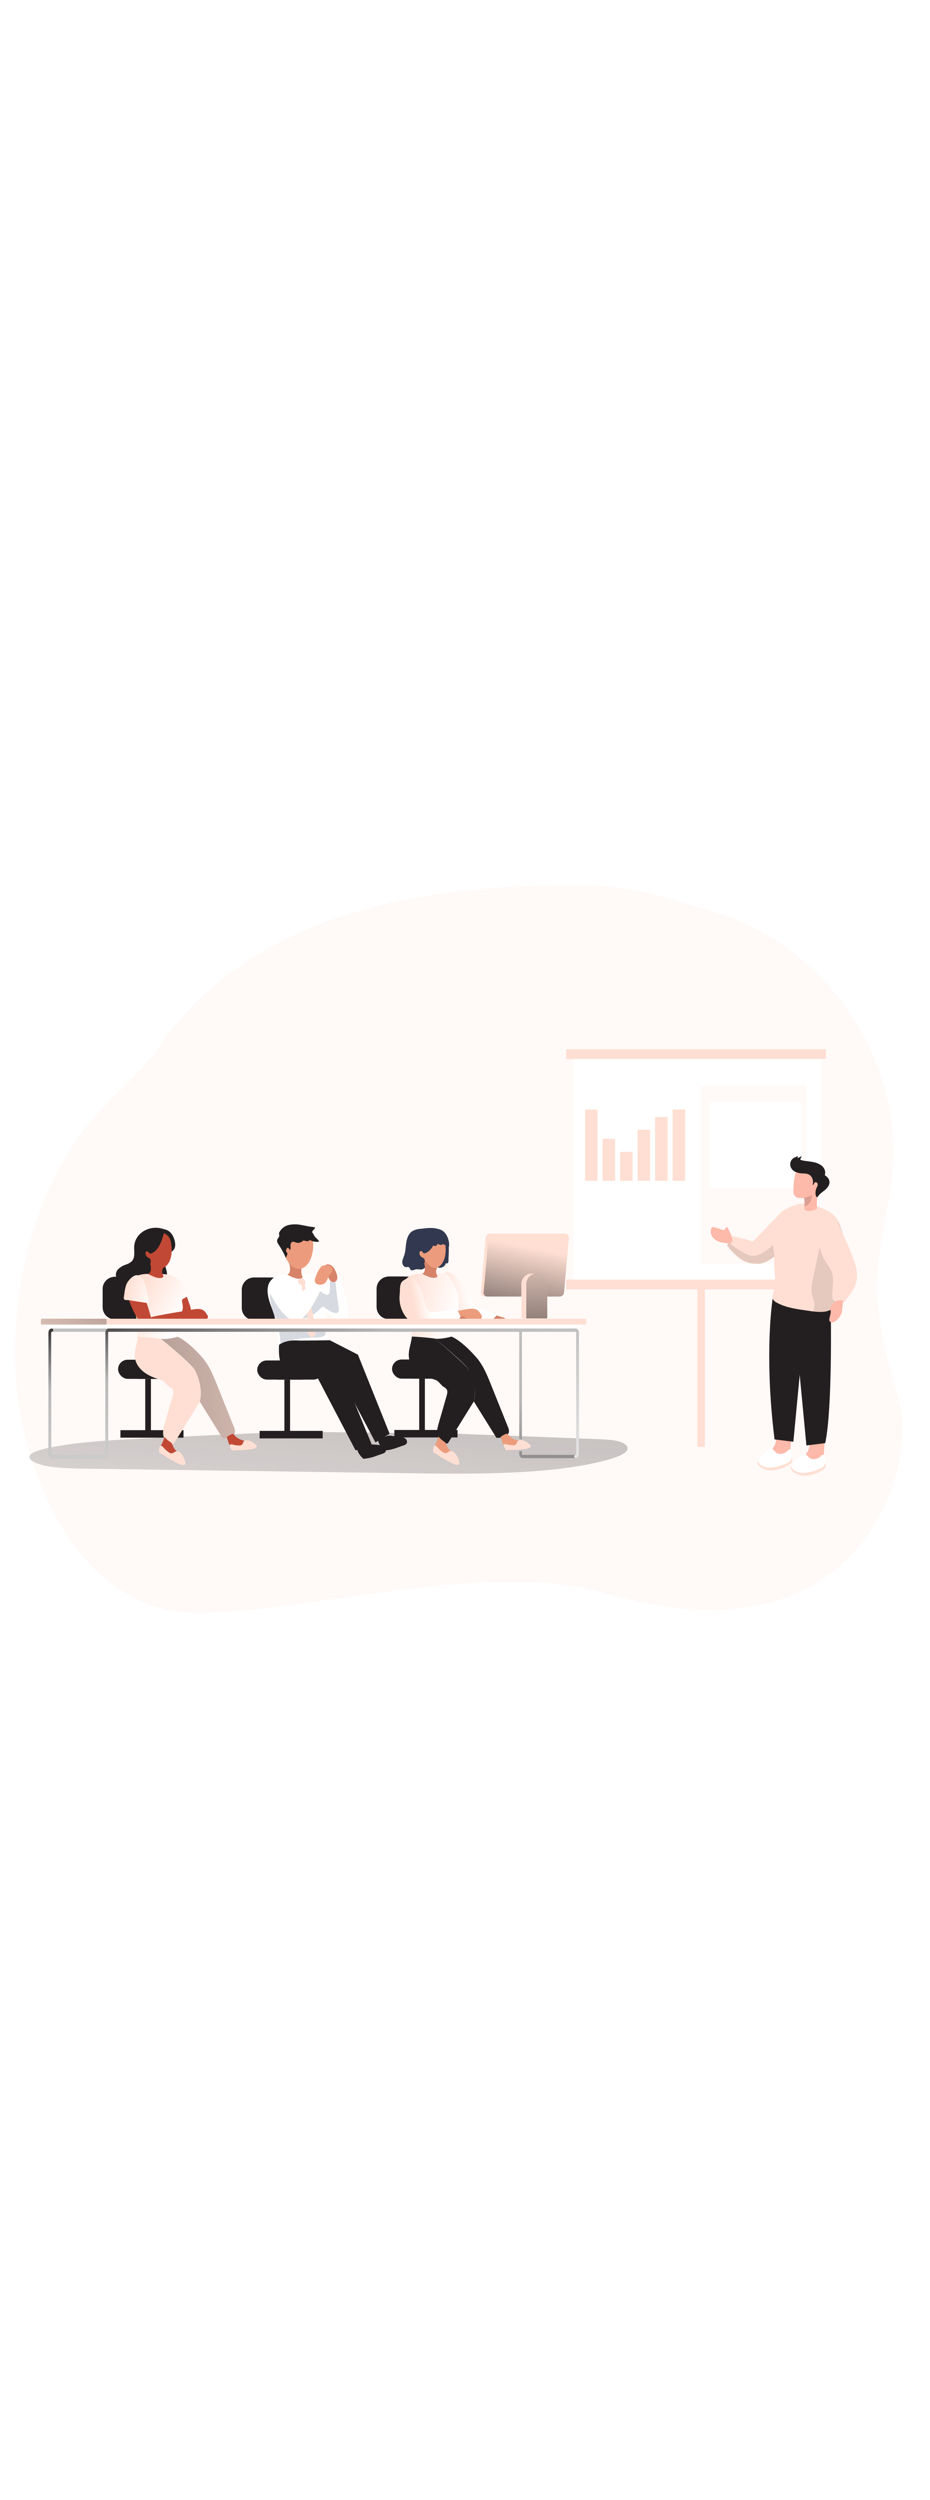 <svg id="_0495_business_conference" xmlns="http://www.w3.org/2000/svg" xmlns:xlink="http://www.w3.org/1999/xlink" viewBox="0 0 500 500" data-imageid="conference-3-100" imageName="Conference 3" class="illustrations_image" style="width: 186px;"><defs><style>.cls-1_conference-3-100{fill:#020202;opacity:.1;}.cls-1_conference-3-100,.cls-2_conference-3-100,.cls-3_conference-3-100,.cls-4_conference-3-100,.cls-5_conference-3-100,.cls-6_conference-3-100,.cls-7_conference-3-100,.cls-8_conference-3-100,.cls-9_conference-3-100,.cls-10_conference-3-100,.cls-11_conference-3-100,.cls-12_conference-3-100,.cls-13_conference-3-100,.cls-14_conference-3-100,.cls-15_conference-3-100,.cls-16_conference-3-100,.cls-17_conference-3-100,.cls-18_conference-3-100,.cls-19_conference-3-100,.cls-20_conference-3-100,.cls-21_conference-3-100,.cls-22_conference-3-100,.cls-23_conference-3-100,.cls-24_conference-3-100,.cls-25_conference-3-100,.cls-26_conference-3-100{stroke-width:0px;}.cls-1_conference-3-100,.cls-3_conference-3-100{isolation:isolate;}.cls-2_conference-3-100{fill:url(#linear-gradient);}.cls-3_conference-3-100{opacity:.18;}.cls-3_conference-3-100,.cls-26_conference-3-100{fill:#68e1fd;}.cls-4_conference-3-100{fill:url(#linear-gradient-11-conference-3-100);}.cls-5_conference-3-100{fill:url(#linear-gradient-12-conference-3-100);}.cls-6_conference-3-100{fill:url(#linear-gradient-13-conference-3-100);}.cls-7_conference-3-100{fill:url(#linear-gradient-10-conference-3-100);}.cls-8_conference-3-100{fill:url(#linear-gradient-4-conference-3-100);}.cls-9_conference-3-100{fill:url(#linear-gradient-2-conference-3-100);}.cls-10_conference-3-100{fill:url(#linear-gradient-3-conference-3-100);}.cls-11_conference-3-100{fill:url(#linear-gradient-8-conference-3-100);}.cls-12_conference-3-100{fill:url(#linear-gradient-9-conference-3-100);}.cls-13_conference-3-100{fill:url(#linear-gradient-7-conference-3-100);}.cls-14_conference-3-100{fill:url(#linear-gradient-5-conference-3-100);}.cls-15_conference-3-100{fill:url(#linear-gradient-6-conference-3-100);}.cls-16_conference-3-100{fill:#231f20;}.cls-17_conference-3-100{fill:#de9f93;}.cls-18_conference-3-100{fill:#d68369;}.cls-19_conference-3-100{fill:#dc9bd5;}.cls-20_conference-3-100{fill:#c14834;}.cls-21_conference-3-100{fill:#d8dae1;}.cls-22_conference-3-100{fill:#32384f;}.cls-23_conference-3-100{fill:#fff;}.cls-24_conference-3-100{fill:#ec9c7d;}.cls-25_conference-3-100{fill:#fdb9a9;}</style><linearGradient id="linear-gradient-conference-3-100" x1="482.84" y1="3064.11" x2="469.16" y2="2879.35" gradientTransform="translate(-57.2 3342.45) scale(1 -1)" gradientUnits="userSpaceOnUse"><stop offset="0" stop-color="#231f20"/><stop offset=".08" stop-color="#231f20" stop-opacity=".69"/><stop offset=".21" stop-color="#231f20" stop-opacity=".32"/><stop offset="1" stop-color="#231f20" stop-opacity="0"/></linearGradient><linearGradient id="linear-gradient-2-conference-3-100" x1="210.94" y1="3105.89" x2="190.75" y2="2833.36" gradientTransform="translate(-61.04 3337.8) rotate(.69) scale(1 -1)" xlink:href="#linear-gradient-conference-3-100"/><linearGradient id="linear-gradient-3-conference-3-100" x1="72.37" y1="275.39" x2="95.61" y2="288.42" gradientUnits="userSpaceOnUse"><stop offset="0" stop-color="#fff" stop-opacity="0"/><stop offset="1" stop-color="#fff"/></linearGradient><linearGradient id="linear-gradient-4-conference-3-100" x1="115.07" y1="3016.37" x2="264.68" y2="3023" xlink:href="#linear-gradient-conference-3-100"/><linearGradient id="linear-gradient-5-conference-3-100" x1="68.09" y1="269.56" x2="84.38" y2="273.47" xlink:href="#linear-gradient-3-conference-3-100"/><linearGradient id="linear-gradient-6-conference-3-100" x1="239.12" y1="278.07" x2="253.45" y2="275.24" xlink:href="#linear-gradient-3-conference-3-100"/><linearGradient id="linear-gradient-7-conference-3-100" x1="215.8" y1="277.4" x2="246.86" y2="284.57" xlink:href="#linear-gradient-3-conference-3-100"/><linearGradient id="linear-gradient-8-conference-3-100" x1="222.59" y1="279.63" x2="230.73" y2="278.17" xlink:href="#linear-gradient-3-conference-3-100"/><linearGradient id="linear-gradient-9-conference-3-100" x1="229.19" y1="2905.12" x2="214.14" y2="3400.55" xlink:href="#linear-gradient-conference-3-100"/><linearGradient id="linear-gradient-10-conference-3-100" x1="157.52" y1="265.35" x2="188.14" y2="435.09" gradientTransform="matrix(1,0,0,1,0,0)" xlink:href="#linear-gradient-conference-3-100"/><linearGradient id="linear-gradient-11-conference-3-100" x1="284.86" y1="248.43" x2="272.48" y2="310.44" gradientUnits="userSpaceOnUse"><stop offset="0" stop-color="#231f20" stop-opacity="0"/><stop offset="1" stop-color="#231f20"/></linearGradient><linearGradient id="linear-gradient-12-conference-3-100" x1="289.35" y1="243.42" x2="287.39" y2="331.81" xlink:href="#linear-gradient-11-conference-3-100"/><linearGradient id="linear-gradient-13-conference-3-100" x1="104.22" y1="3072.49" x2="86.31" y2="3027.33" xlink:href="#linear-gradient-conference-3-100"/></defs><g id="background_conference-3-100"><path class="cls-3_conference-3-100 targetColor" d="M10.64,336.45c2.6,16,18.49,90.43,76.51,106.23,43.92,11.98,167.2-29.1,237.48-8.44,141.38,41.55,167.27-70.02,159.35-100.16-5.52-21-12.3-42.08-12.48-64.01-.19-22.95,7.85-45.53,8.73-68.62,2.22-58.49-38.87-115.89-94.94-132.68-24.01-7.18-43.62-14.49-68.67-14.71-50.83-.43-171.47,0-230.89,86.43-10.62,15.45-26.04,27.01-37.88,41.53-15.87,19.47-26.33,42.94-32.68,67.24-7.38,28.34-9.22,58.36-4.53,87.19Z" style="fill: rgb(255, 223, 211);"/><path class="cls-2_conference-3-100" d="M442.98,350.92l28.14,2.17c1.34,0,2.65.32,3.82.97,1.77,1.19,2.27,3.7,1.63,5.74s-2.19,3.65-3.85,5c-10.21,8.34-24.57,8.66-37.75,8.57l-62.19-.38c-2.4,0-4.88-.04-7.06-1.04-2.18-1-3.99-3.24-3.69-5.62.27-2.15,2.07-3.75,3.93-4.9,5.38-3.35,11.78-4.59,18.02-5.71,9.46-1.71,18.95-3.29,28.45-4.76"/><path class="cls-9_conference-3-100" d="M242.69,348.61l78.78,3.04c3.7.14,7.59.31,10.67,1.06,4.96,1.2,6.33,3.65,4.5,5.59-1.83,1.94-6.21,3.45-10.83,4.68-28.68,7.7-68.9,7.52-105.81,6.99l-174.11-2.45c-6.72-.1-13.67-.21-19.76-1.24-6.1-1.03-11.13-3.25-10.27-5.52.77-2.07,5.89-3.55,11.04-4.59,15.11-3.06,33.03-4.03,50.53-4.9,26.52-1.32,53.1-2.53,79.73-3.63"/></g><g id="character_4_conference-3-100"><rect class="cls-16_conference-3-100" x="152.9" y="319.62" width="3.05" height="28.2"/><rect class="cls-16_conference-3-100" x="139.59" y="347.25" width="33.86" height="3.95"/><rect class="cls-16_conference-3-100" x="139.59" y="347.25" width="33.86" height="3.95"/><rect class="cls-16_conference-3-100" x="138.29" y="309.34" width="29.22" height="10.29" rx="5.15" ry="5.15"/><rect class="cls-16_conference-3-100" x="144.4" y="309.34" width="29.22" height="10.29" rx="5.15" ry="5.15"/><path class="cls-16_conference-3-100" d="M129.99,271.29v9.8c0,3.62,2.93,6.55,6.55,6.55h9.8c3.62,0,6.56-2.93,6.56-6.55v-9.8c0-3.62-2.94-6.56-6.56-6.56h-9.8c-.29,0-.59.02-.88.06-3.25.44-5.68,3.22-5.68,6.5Z"/><path class="cls-16_conference-3-100" d="M132.71,281.15c.13,1.04.51,2.02,1.1,2.88,1.77,2.43,5.22,2.72,8.22,2.8,2.23.06,10.03,1.73,9.47-2.01-.3-1.97-1.48-4.06-2.07-5.95s-1.85-4.35-1.85-6.26c-.42-1.82-.97-3.61-1.67-5.34-.4-.9-.91-1.76-1.52-2.53h-7.86c-.27-.01-.55.02-.81.1.32,2.64-1.43,4.5-2.39,6.8-.86,2.07-.85,4.34-.82,6.55,0,.99.06,1.98.19,2.97Z"/><path class="cls-23_conference-3-100" d="M146.24,281.55c.52,1.12.93,2.3,1.22,3.5.26,1.48.69,2.92.97,4.4.52,2.98.76,6,.74,9.03,0,1.19,0,2.55.86,3.37.63.5,1.39.81,2.19.9,1.55.31,2.95.92,4.5,1.19,1.69.24,3.39.34,5.09.3,5.02,0,14.37-.56,14.06-7.59-.34-7.96-.96-15.7-2.07-23.63-.38-2.66-.46-5.72-1.26-8.28-.69-2.15-3.18-2.17-5.26-1.95l-.39.04c-.4.04-.8.09-1.19.14-2.77.28-5.55.36-8.33.24-3.13-.1-8.13-.41-11.21,2.54-.21.2-.41.42-.6.65-3.1,3.74-1.43,9.8.69,15.13Z"/><path class="cls-23_conference-3-100" d="M186.74,279.68c.27,1.67.41,3.37.41,5.06.05.59-.08,1.19-.37,1.71-.52.8-1.62.96-2.58.94-3.02-.03-5.91-1.24-8.06-3.37-2-1.99-3.83-4.14-5.46-6.43-.92-1.08-1.36-2.49-1.23-3.9,0-1.92.08-3.86.25-5.77.04-.45,3.14-.1,3.45,0,1.16.33,2.26.83,3.28,1.47.12-1.26-.24-2.7-.34-3.99-.07-.38-.02-.77.13-1.12.35-.63,1.23-.69,1.95-.62,1.55.11,3.27.37,4.24,1.59.41.57.71,1.22.9,1.9,1.39,4.09,2.78,8.27,3.44,12.54Z"/><path class="cls-21_conference-3-100" d="M182.14,281.29c.16.63.09,1.29-.19,1.88-.69,1.05-2.28.69-3.4.18-1.51-.72-2.94-1.59-4.28-2.58-.23-.22-.53-.34-.85-.33-.23.07-.43.22-.57.41-2.1,2.31-4.66,4.15-7.52,5.41-.97.43-2.26.69-2.96-.08s-.14-2.2.48-3.16l7.39-11.42c.08-.17.22-.3.39-.38.28-.1.57.12.79.31,1.02.88,2.15,1.62,3.36,2.21.43.26.94.36,1.43.26.69-.23.92-1.08,1.01-1.79.15-1.19.18-2.4.1-3.6-.08-.5-.05-1,.1-1.48.4-.82,1.38-1.17,2.21-.78.05.03.11.05.16.09.91.69.77,3.3.92,4.41l1.43,10.46Z"/><path class="cls-21_conference-3-100" d="M156.58,280.89c.67,1.22,1.57,2.3,2.66,3.18,1.21.94,4,4.63,5.73,3.5-.76.67-1.66,1.16-2.63,1.45,2.68,1.88,6.05,2.39,9.26,2.99.84.1,1.64.38,2.37.8.74.44,1.16,1.26,1.09,2.12-.23,1.45-2.07,1.88-3.55,1.97-3.61.22-7.24.3-10.82.74-3.06.37-6.35,1.17-8.23,3.61-.13.21-.32.38-.54.5-.39.1-.8-.1-.97-.47-.15-.36-.22-.76-.2-1.15-.06-3-.52-5.97-1.38-8.84-.34-1.16-.39-2.34-.72-3.45-.41-1.38-1.17-2.67-1.63-4.03-.94-2.74-1.57-5.58-1.88-8.46-.22-2.02-.08-4.46,1.66-5.52,1.34-.69,2.97-.52,4.14.43,1.13.94,2,2.15,2.54,3.52,1.04,2.32,1.83,4.93,3.1,7.12Z"/><path class="cls-26_conference-3-100 targetColor" d="M164.03,268.29c-.1.13-.18.28-.23.43,0,.17.03.35.1.5,1.59,4.28,2.86,8.67,3.81,13.14.92,3.91,1.86,7.85,2.07,11.87.03.29.01.59-.06.87-.3.99-1.6,1.3-2.17,2.17l-1.88-2.15c-.12-.12-.22-.27-.29-.43-.05-.23-.05-.46,0-.69.64-4.3-.06-8.68-1.07-12.9-.86-3.63-1.96-7.26-1.89-11,.07-.45-.05-.91-.34-1.26-.19-.13-.4-.23-.62-.3-1.04-.48-1.48-1.71-1-2.75.02-.03.03-.07.05-.1.4,0,.79-.1,1.15-.29.36-.19.77-.24,1.16-.15.85.32,1.71,2.2,1.21,3.02Z" style="fill: rgb(255, 223, 211);"/><path class="cls-23_conference-3-100" d="M146.13,265.79c3.08-2.95,8.08-2.64,11.21-2.54,2.78.12,5.56.04,8.33-.24.39-.06.79-.1,1.19-.14-1.65-.69-3.99-.22-5.76-.17-2.67.09-5.34.25-8.01.49-2.53.23-5.32.66-6.96,2.6Z"/><path class="cls-18_conference-3-100" d="M155.61,254.77c1.05,2.74,4.03,4.21,6.85,3.39,0,0-1.3,3.96.33,6.35,0,0-1.08,2.76-8.36-1.32,0,0,1.97-.17,1.43-4.2-.16-1.39-.65-2.72-1.43-3.88.26.28.7.29.98.03.1-.1.18-.23.2-.37Z"/><path class="cls-24_conference-3-100" d="M159.19,259.86c3.84,1.13,6.97-2.03,8.39-6.71.15-.51.28-1.04.39-1.59.32-1.56.47-3.14.42-4.73-.21-7.67-11.24-6.9-11.24-6.9-8.93,2-4.66,17.97,2.03,19.93Z"/><path class="cls-19_conference-3-100" d="M183.07,307.59l-.23-.23c.9,1.01,1.51,1.75,1.7,1.97-.46-.6-.95-1.18-1.47-1.74Z"/><path class="cls-16_conference-3-100" d="M164.84,238.69c1.41.35,2.63,1.2,3.45,2.4.42.63.69,1.34,1.2,1.92.69.83,1.71,1.43,2.07,2.46-1.74.28-3.52-.04-5.06-.92-.25.43-.71.69-1.21.69-.49,0-.97-.1-1.43-.27-.25-.1-.53-.13-.79-.07-.2.09-.38.22-.52.38-.92.78-2.17,1.04-3.32.69-.69-.21-1.38-.63-2.02-.41s-1.06,1.15-1.06,1.95c.1.79.08,1.58-.06,2.37-.48.08-.58-.69-1.01-.98s-.83.08-1.06.44c-.37.65-.29,1.45.2,2.01.15.12.26.28.33.46.03.18,0,.37-.09.53l-.74,1.88c-1.03-2.36-2.26-4.63-3.68-6.77-.59-.86-1.28-1.85-1.01-2.86s1.38-1.76,1.13-2.76c-.06-.18-.12-.37-.17-.56-.02-.28.04-.57.17-.81,1.05-2.05,2.97-3.51,5.22-3.98,2.23-.44,4.53-.42,6.75.06,2.23.39,4.44.95,6.7,1.12.19,0,.4.05.48.21.02.08.02.17,0,.25-.09.48-.54.81-.91,1.15s-.69.88-.42,1.3"/><path class="cls-16_conference-3-100" d="M156.52,298.7s4.67,11.67,8.42,12.9c3.75,1.23,17.63,5.46,17.63,5.46l19.31,36.36,7.59-4.67-17.04-42.53-15.12-7.75s-3.87.11-20.8.23Z"/><path class="cls-16_conference-3-100" d="M150.04,300.94s-.88,10.64,2.88,11.87c3.75,1.23,17.62,5.46,17.62,5.46l20.64,39.44,8.57-3.45-19.31-46.83-15.11-7.75s-8.78-3.2-15.29,1.25Z"/><path class="cls-16_conference-3-100" d="M212.58,350.1c.99.03,1.98.13,2.95.3.91.1,1.78.45,2.5,1.01.41.36.68.84.78,1.38.08.54-.09,1.1-.46,1.5-.35.31-.77.53-1.21.65-1.04.37-2.07.73-3.13,1.1-2.21.88-4.53,1.44-6.9,1.68-.14.02-.28,0-.41-.04-.1-.05-.19-.12-.28-.21-1.42-1.38-2.76-3.02-3.1-4.98-.02-.07-.02-.13,0-.2.03-.08.09-.14.17-.18,1.43-.97,3-1.7,4.66-2.19,1.52-.43,2.9.15,4.44.19Z"/><path class="cls-16_conference-3-100" d="M201.25,354.57c.99.03,1.98.13,2.95.3.91.1,1.78.45,2.5,1.01.41.36.68.84.77,1.38.09.54-.08,1.1-.46,1.5-.35.31-.76.53-1.21.65-1.04.37-2.07.73-3.13,1.09-2.21.88-4.53,1.45-6.9,1.68-.14.02-.29,0-.42-.04-.1-.05-.19-.12-.27-.21-1.42-1.38-2.76-3.02-3.1-4.98-.02-.07-.02-.14,0-.21.04-.07.1-.13.17-.17,1.43-.96,3-1.7,4.66-2.19,1.52-.41,2.9.19,4.45.19Z"/><path class="cls-23_conference-3-100" d="M144.31,271.32s6.59,14.76,13.57,16.76c6.98,1.99,15.39-18.69,15.39-18.69l-5.6-2.11-9.4,9.45s-5.83-12.38-8.19-11.81-6.65,3.87-5.76,6.41Z"/><path class="cls-18_conference-3-100" d="M174.7,259.04c.07.58.31,1.12.69,1.56.44.92.73,1.91.86,2.92.16,1.02.56,1.98,1.19,2.8.66.82,1.78,1.12,2.76.73.63-.37,1.05-1.02,1.13-1.75.07-.72-.01-1.45-.24-2.13-.25-.9-.59-1.77-1.02-2.6-.38-.79-.92-1.49-1.58-2.07-.96-.82-3.66-1.52-3.79.53Z"/><path class="cls-24_conference-3-100" d="M171.9,259.93c.35-.63.86-1.14,1.48-1.5.59-.23,1.23-.32,1.87-.26,1.24,0,2.69.23,3.28,1.31.38.88.27,1.89-.27,2.68-.48.81-1.15,1.48-1.64,2.29-.69,1.15-1.02,2.58-2.07,3.41-.44.34-.96.58-1.51.69-1.82.42-4.2-.45-3.77-2.62.52-2.14,1.41-4.17,2.63-6.01Z"/></g><g id="character_3_conference-3-100"><path class="cls-20_conference-3-100" d="M104.58,285.66c.71.69,1.5,1.3,2.17,1.76-3.04.93-6.3.72-9.48.5-.17-.01-.34-.03-.48-.11-.39-.23-.24-.61-.31-.96-.09-.47-.16-.74-.42-1.21-.56-1-1.1-2.01-1.6-3.04-1.04-2.13-1.94-4.35-2.58-6.63-2.18-7.8,1.69-9.77,1.69-9.77,2.95-1.08,4.97,3.13,7.88,11.66.34,1,.72,2.01.99,3.03.18.69.12,1.42.32,2.09.29.95,1,1.87,1.83,2.68Z"/><rect class="cls-16_conference-3-100" x="78.09" y="319.24" width="3.05" height="28.2"/><rect class="cls-16_conference-3-100" x="64.77" y="346.86" width="33.86" height="3.95"/><rect class="cls-16_conference-3-100" x="64.77" y="346.86" width="33.86" height="3.95"/><rect class="cls-16_conference-3-100" x="63.48" y="308.94" width="29.22" height="10.29" rx="5.15" ry="5.15"/><rect class="cls-16_conference-3-100" x="69.59" y="308.94" width="29.22" height="10.29" rx="5.15" ry="5.15"/><path class="cls-16_conference-3-100" d="M55.18,270.9v9.8c0,3.62,2.93,6.56,6.55,6.56h9.8c3.62,0,6.56-2.94,6.56-6.56h0v-9.8c0-3.62-2.93-6.55-6.55-6.55h-9.8c-.29,0-.59.02-.88.06-3.25.44-5.69,3.21-5.69,6.5Z"/><path class="cls-16_conference-3-100" d="M57.9,280.77c.13,1.04.51,2.02,1.1,2.88,1.77,2.43,5.21,2.72,8.22,2.8,2.23.06,10.02,1.73,9.46-2.01-.29-1.97-1.47-4.05-2.07-5.95-.6-1.9-1.85-4.35-1.85-6.26-.42-1.82-.97-3.61-1.67-5.35-.4-.9-.91-1.75-1.52-2.52h-7.84c-.27-.02-.55.01-.81.09.32,2.64-1.43,4.5-2.39,6.8-.86,2.07-.84,4.34-.81,6.56-.01.99.05,1.98.18,2.96Z"/><path class="cls-16_conference-3-100" d="M74.8,253.68c1.5,2.07,6.04,4.02,6.04,4.02.52-2.02-.59-2.76-.59-2.76-1.17.1-2.7-2.76-2.2-3.64.62-1.11,1.48-.69,2.07-.23,1.19-.93,1.94-2.32,2.07-3.82.08-.88-1.43-3.35,1.46-4.42s6.98,0,6.98,0c0,0,1.06-2.7-2.32-3.99-7.59-2.92-16.68,2.07-16.17,10.6.13,2.31.29,4.94-1.32,6.61-.95.83-2.07,1.45-3.28,1.81-1.57.5-2.99,1.38-4.14,2.55-1.07,1.24-1.52,3.14-.69,4.54.41.69,1.1,1.32.92,2.07-.12.34-.31.65-.58.9-1.75,1.88-2.88,4.25-3.22,6.79-.32,2.56.48,5.14,2.21,7.06,2.35,2.46,6.09,3.1,9.45,2.59,2.75-.33,5.3-1.6,7.24-3.59,2.8-3.1,3.16-7.59,3.95-11.73.05-.51.25-.99.58-1.38.82-.77,2.13-.14,3.26-.17,1.93-.04,3.23-2.16,3.28-4.09.05-1.93-.74-3.77-1.12-5.66-.39-1.89-.28-4.14,1.19-5.39.55-.48,1.24-.76,1.83-1.19,2.61-1.88,2.46-6.21.23-8.52-2.23-2.31-5.81-2.89-8.97-2.34-2.55.44-8.28,1.86-9.48,4.21s-.17,7.11,1.33,9.17Z"/><path class="cls-16_conference-3-100" d="M67.02,268.51c-.19-2.08.43-4.16,1.73-5.79,1.52-1.77,3.85-2.57,6.02-3.45.92-.37,1.91-.83,2.3-1.75.18-.63.28-1.28.3-1.93.1-.65.48-1.38,1.13-1.44.41-.02.81.12,1.11.39,1.38,1.06,1.81,3,1.5,4.71-.42,1.69-1.17,3.27-2.23,4.66-1.05,1.38-1.92,2.9-2.56,4.51-.42,1.25-.54,2.58-.84,3.86-.69,2.82-3.04,4.5-5.82,2.9-1.93-1.1-2.53-4.7-2.65-6.67Z"/><path class="cls-26_conference-3-100 targetColor" d="M91.94,263.64c-2.96-1-6.11-.68-9.41-.78-3.35-.1-8.82-.45-11.81,3.19-3.71,4.51-.52,12.42,2.07,18.39.97,2.22,1.43,9.41.94,14.67,0,0,10.4,3.64,19.55,1.75.68-.14,2.05-7.72,2.28-8.57.28-1.06.64-2.13.85-3.21s.15-2.23.41-3.33c.31-1.31,1.02-2.48,1.32-3.8.34-1.53-.08-3.06-.31-4.59-.03-.2-.06-.41.02-.59.09-.22.29-.36.49-.48,1.02-.65,2.08-1.23,3.18-1.75.45-.21-2.27-4.84-2.56-5.25-1.16-1.63-2.6-3.07-4.24-4.24-.9-.64-1.82-1.09-2.76-1.41Z" style="fill: rgb(255, 223, 211);"/><path class="cls-10_conference-3-100" d="M91.94,263.64c-2.96-1-6.11-.68-9.41-.78-3.35-.1-8.82-.45-11.81,3.19-3.71,4.51-.52,12.42,2.07,18.39.97,2.22,1.43,9.41.94,14.67,0,0,10.4,3.64,19.55,1.75.68-.14,2.05-7.72,2.28-8.57.28-1.06.64-2.13.85-3.21s.15-2.23.41-3.33c.31-1.31,1.02-2.48,1.32-3.8.34-1.53-.08-3.06-.31-4.59-.03-.2-.06-.41.02-.59.09-.22.29-.36.49-.48,1.02-.65,2.08-1.23,3.18-1.75.45-.21-2.27-4.84-2.56-5.25-1.16-1.63-2.6-3.07-4.24-4.24-.9-.64-1.82-1.09-2.76-1.41Z"/><path class="cls-16_conference-3-100" d="M88.29,238.83s4.41.26,5.73,6.65-5.06,6.28-5.06,6.28l-3.87-11.09,3.21-1.84Z"/><path class="cls-20_conference-3-100" d="M85.35,259.9c3.99.33,6.42-3.39,6.9-8.28.05-.54.07-1.08.06-1.63,0-1.59-.17-3.17-.54-4.72-1.75-7.48-12.42-4.48-12.42-4.48-8.35,3.75-.95,18.54,5.99,19.11Z"/><path class="cls-20_conference-3-100" d="M80.8,254.38c.69,2.21,3.59,6.1,6.9,5.19-.8,1.44-.69,3.21.26,4.55,0,0-1.08,2.76-8.35-1.31,0,0,1.97-.17,1.43-4.21-.16-1.39-.65-2.72-1.43-3.88.25.28.69.31.97.05.12-.1.19-.24.22-.4Z"/><path class="cls-16_conference-3-100" d="M88.21,240.63c-1.04,3.61-2.43,8.75-5.96,10.73-.48.33-1.05.5-1.63.51-.54-.11-.49-.54-.9-.92-.28-.28-.71-.36-1.07-.19-.3.23-.46.59-.43.96,0,.9.47,1.74,1.23,2.21.35.16.68.35,1,.57.35.35.56.81.59,1.3.12,1.35-.56,2.65-1.73,3.33-.07.05-.15.07-.23.08-.1-.02-.19-.07-.26-.15l-1.58-1.44c-.75-.64-1.43-1.36-2.01-2.15-.73-1.07-1.12-2.33-1.12-3.63,0-.59.23-1.17.22-1.74-.1-.74-.29-1.47-.59-2.16-.35-.89-.53-1.84-.53-2.79.12-1.88,1.68-3.36,3.37-4.19,2.66-1.32,5.73-1.46,8.7-1.5.59-.04,1.19.04,1.75.23.51.21.72.77,1.19.95Z"/><path class="cls-20_conference-3-100" d="M81.14,286.12l-3.05,6.7s-6.58-8.18-9.06-17.01c-2.18-7.8,1.69-9.77,1.69-9.77,2.95-1.08,4.97,3.13,7.88,11.66,1.6,4.69,2.54,8.42,2.54,8.42Z"/><path class="cls-20_conference-3-100" d="M78.09,292.82s-.12-5.45,2.54-6.53c2.66-1.08,21.27-4,21.27-4l1.75,2.01s-18.27,10.53-25.55,8.52Z"/><path class="cls-19_conference-3-100" d="M108.25,307.21c-.07-.08-.14-.16-.22-.23.9,1.01,1.51,1.75,1.7,1.97-.46-.59-.95-1.18-1.48-1.74Z"/><path class="cls-26_conference-3-100 targetColor" d="M72.61,308.27c.54,3.18,2.71,5.9,5.35,7.75,2.64,1.85,5.72,2.94,8.8,3.87,1.83.56,2.96,2.9,4.61,3.87.6.29,1.12.72,1.51,1.26.6.97.3,2.22,0,3.32-1.38,4.85-2.78,9.7-4.2,14.55-.69,2.41-1.38,4.96-.73,7.38.65,2.42,3.21,4.5,5.58,3.7,4.65-7.5,9.29-15,13.93-22.49,6.96-11.24,2.29-9.05-2.52-16.75-2.07-3.32-18.33-17-18.33-17-4.14-.6-8.38-.88-12.42-1.12-.46,3.93-2.25,7.77-1.59,11.66Z" style="fill: rgb(255, 223, 211);"/><path class="cls-26_conference-3-100 targetColor" d="M86.58,297.73s16.56,13.5,18.33,17c4.83,9.77,2.52,16.75,2.52,16.75l12.19,19.58c2.82.06,6.6-.69,6.74-3.52-.02-.79-.2-1.58-.55-2.29-3.06-7.62-6.12-15.24-9.17-22.86-1.81-4.53-3.69-9.16-6.59-13.05l-.26-.34h0l-.03-.04c-.19-.23-.79-.96-1.7-1.97h0c-2.64-2.95-7.78-8.22-12.54-10.35,0,0-5.52,1.53-8.85,1.12l-.07-.03Z" style="fill: rgb(255, 223, 211);"/><path class="cls-8_conference-3-100" d="M86.58,297.73s16.56,13.5,18.33,17c4.83,9.77,2.52,16.75,2.52,16.75l12.19,19.58c2.82.06,6.6-.69,6.74-3.52-.02-.79-.2-1.58-.55-2.29-3.06-7.62-6.12-15.24-9.17-22.86-1.81-4.53-3.69-9.16-6.59-13.05l-.26-.34h0l-.03-.04c-.19-.23-.79-.96-1.7-1.97h0c-2.64-2.95-7.78-8.22-12.54-10.35,0,0-5.52,1.53-8.85,1.12l-.07-.03Z"/><path class="cls-20_conference-3-100" d="M95.09,358.26c1.09,1.01,2.54,2.01,2.48,3.49,0,.15-.04.29-.12.41-.15.15-.35.23-.57.23-3.35.37-6.45-1.66-9.05-3.8-.71-.47-1.24-1.18-1.5-1.99-.03-.87.21-1.72.69-2.44.62-1.25,1.12-2.55,1.5-3.89-.11.4,1.57,1.81,1.86,2.07.59.52,1.48.9,1.95,1.55.34.66.65,1.34.92,2.03.48.87,1.1,1.67,1.83,2.35Z"/><path class="cls-20_conference-3-100" d="M129.63,352c1.17.41,2.54.64,3.28,1.64.14.18.23.39.25.62,0,.61-.69.95-1.32,1.08-2.41.49-4.91.14-7.35-.21-.32-.02-.62-.12-.9-.28-.32-.29-.55-.67-.63-1.1l-.97-2.96c-.03-.09-.03-.19,0-.28.04-.09.11-.17.19-.21.65-.46,1.34-.86,2.07-1.19.99-.45,1.06-.43,1.72.35.97,1.14,2.23,2.01,3.64,2.52Z"/><path class="cls-20_conference-3-100" d="M103.9,281.9c1.92-.3,4.08-.55,5.64.61.74.63,1.35,1.41,1.78,2.28.6.53.66,1.45.13,2.04-.3.33-.73.51-1.18.49-1.77.43-3.68.83-5.39.17-1.26-.49-2.27-1.53-3.58-1.84-.22-.03-.44-.11-.63-.22-.18-.15-.31-.35-.37-.58-.79-2.61,1.85-2.7,3.59-2.95Z"/><path class="cls-26_conference-3-100 targetColor" d="M124.52,357.38c.07.14.17.25.3.34.2.06.41.06.61,0,1.09-.15,2.19-.19,3.29-.12,2.23-.04,4.46-.24,6.66-.61.97-.14,2.03-.34,2.59-1.14.07-.09.12-.2.13-.31,0-.17-.07-.34-.19-.46-.97-1.16-2.24-2.03-3.68-2.51-.53-.22-1.1-.35-1.68-.37-.58,0-1.14.25-1.52.69-.4.5-.46,1.23-.9,1.68-.52.41-1.19.59-1.84.49-.76-.03-1.52-.12-2.26-.26-.57-.11-1.38-.5-1.97-.34-1.3.33.08,2.26.47,2.92Z" style="fill: rgb(255, 223, 211);"/><path class="cls-26_conference-3-100 targetColor" d="M85.52,358.31c-.03.17,0,.35.06.51.14.19.34.33.57.39,1.13.56,2.2,1.22,3.2,1.99,2.14,1.39,4.38,2.61,6.7,3.66,1.01.48,2.15.97,3.19.57.13-.04.24-.11.32-.21.1-.17.14-.37.11-.56-.18-1.72-.84-3.35-1.89-4.73-.37-.54-.84-1.01-1.38-1.38-.55-.38-1.24-.5-1.88-.32-.69.22-1.21.88-1.93,1.02-.76.06-1.5-.19-2.07-.69-.7-.51-1.37-1.07-1.99-1.68-.46-.47-1-1.38-1.64-1.59-1.4-.57-1.32,2.15-1.37,3.02Z" style="fill: rgb(255, 223, 211);"/><path class="cls-26_conference-3-100 targetColor" d="M67.85,268.71c-.47,1.43-.78,2.9-.95,4.39l-.29,2.02c-.1.42-.08.85.07,1.26.33.69,1.68.42,2.34.52l3.57.57c2.37.36,4.75.71,7.14,1.05.14-1.21.11-2.44-.07-3.65-.21-1.15-.69-2.22-.99-3.35-.23-.92-.31-1.87-.54-2.76-.5-1.93-1.65-3.64-3.26-4.83-2.5-1.83-6.21,2.6-6.95,4.6-.03.06-.05.12-.07.18Z" style="fill: rgb(255, 223, 211);"/><path class="cls-14_conference-3-100" d="M67.85,268.71c-.47,1.43-.78,2.9-.95,4.39l-.29,2.02c-.1.42-.08.85.07,1.26.33.69,1.68.42,2.34.52l3.57.57c2.37.36,4.75.71,7.14,1.05.14-1.21.11-2.44-.07-3.65-.21-1.15-.69-2.22-.99-3.35-.23-.92-.31-1.87-.54-2.76-.5-1.93-1.65-3.64-3.26-4.83-2.5-1.83-6.21,2.6-6.95,4.6-.03.06-.05.12-.07.18Z"/></g><g id="data_graphic_conference-3-100"><rect class="cls-26_conference-3-100 targetColor" x="374.96" y="254.26" width="3.96" height="101.52" style="fill: rgb(255, 223, 211);"/><rect class="cls-26_conference-3-100 targetColor" x="374.96" y="254.26" width="3.96" height="101.52" style="fill: rgb(255, 223, 211);"/><rect class="cls-23_conference-3-100" x="308.25" y="144.97" width="133.4" height="122.72"/><rect class="cls-3_conference-3-100 targetColor" x="376.93" y="161.43" width="56.62" height="95.86" style="fill: rgb(255, 223, 211);"/><rect class="cls-23_conference-3-100" x="381.39" y="170.63" width="49.56" height="45.93"/><rect class="cls-26_conference-3-100 targetColor" x="304.38" y="142.04" width="139.64" height="5.25" style="fill: rgb(255, 223, 211);"/><rect class="cls-26_conference-3-100 targetColor" x="304.38" y="265.87" width="139.64" height="5.25" style="fill: rgb(255, 223, 211);"/><rect class="cls-26_conference-3-100 targetColor" x="314.56" y="174.43" width="6.72" height="38.32" style="fill: rgb(255, 223, 211);"/><rect class="cls-26_conference-3-100 targetColor" x="323.98" y="190.17" width="6.72" height="22.58" style="fill: rgb(255, 223, 211);"/><rect class="cls-26_conference-3-100 targetColor" x="333.39" y="197.22" width="6.72" height="15.54" style="fill: rgb(255, 223, 211);"/><rect class="cls-26_conference-3-100 targetColor" x="342.8" y="185.28" width="6.72" height="27.48" style="fill: rgb(255, 223, 211);"/><rect class="cls-26_conference-3-100 targetColor" x="352.21" y="178.45" width="6.72" height="34.3" style="fill: rgb(255, 223, 211);"/><rect class="cls-26_conference-3-100 targetColor" x="361.62" y="174.43" width="6.72" height="38.32" style="fill: rgb(255, 223, 211);"/></g><g id="character_2_conference-3-100"><rect class="cls-16_conference-3-100" x="225.38" y="319.11" width="3.05" height="28.2"/><rect class="cls-16_conference-3-100" x="212.07" y="346.73" width="33.86" height="3.95"/><rect class="cls-16_conference-3-100" x="212.07" y="346.73" width="33.86" height="3.95"/><rect class="cls-16_conference-3-100" x="210.77" y="308.83" width="29.22" height="10.29" rx="5.15" ry="5.15"/><rect class="cls-16_conference-3-100" x="216.87" y="308.83" width="29.22" height="10.29" rx="5.15" ry="5.15"/><path class="cls-16_conference-3-100" d="M202.46,270.78v9.8c0,3.62,2.93,6.56,6.55,6.56h9.8c1.11,0,2.2-.28,3.17-.82.81-.44,1.51-1.05,2.07-1.78.87-1.14,1.34-2.53,1.33-3.96v-9.8c0-3.62-2.93-6.55-6.55-6.55h-9.8c-.29,0-.59.02-.88.06-3.26.43-5.69,3.21-5.69,6.5Z"/><path class="cls-16_conference-3-100" d="M205.22,280.63c.13,1.04.51,2.02,1.1,2.88,1.77,2.43,5.22,2.72,8.22,2.8,2.23.06,10.03,1.73,9.47-2.01-.3-1.97-1.48-4.05-2.07-5.95-.59-1.9-1.85-4.35-1.85-6.27-.42-1.82-.97-3.61-1.67-5.34-.39-.9-.9-1.75-1.52-2.52h-7.89c-.28-.02-.55.01-.82.09.32,2.64-1.42,4.5-2.39,6.8-.86,2.07-.84,4.34-.81,6.55,0,.99.07,1.98.22,2.97Z"/><path class="cls-22_conference-3-100" d="M222.09,253.55c1.5,2.07,6.05,4.02,6.05,4.02.52-2.03-.59-2.76-.59-2.76-1.17.1-2.7-2.76-2.2-3.64.62-1.12,1.48-.69,2.07-.23,1.19-.93,1.94-2.32,2.07-3.82.07-.88-1.44-3.35,1.46-4.42s6.99,0,6.99,0c0,0,1.05-2.71-2.32-4-2.76-1.05-6.84-.43-9.7-.1-1.54.08-3.04.53-4.37,1.32-1.91,1.31-2.76,3.7-3.12,5.99-.37,2.29-.36,4.66-1.09,6.86-.4,1.22-1.03,2.39-1.07,3.68-.03,1.28.83,2.76,2.12,2.72.5,0,1.04-.22,1.47.04s.51.97.9,1.38c.69.69,1.86,0,2.83-.22,1.27-.26,2.68.44,3.83-.15.48-.25.87-.69,1.38-.76.69-.07,1.26.57,1.95.65,1.18.14,2.07-1.31,3.24-1.28.52.09,1.03.26,1.5.52,1.74.56,3.61-.4,4.16-2.15.02-.05.03-.1.05-.16.35.26.84.2,1.1-.15.02-.02.03-.05.05-.07.22-.4.31-.85.26-1.3,0-3.86,1.08-9.88-1.88-12.95-2.23-2.32-5.8-2.9-8.97-2.35-2.55.45-8.28,1.86-9.48,4.21-1.21,2.36-.16,7.05,1.34,9.11Z"/><path class="cls-18_conference-3-100" d="M246.18,288.07c-2.4-6.21-4.69-13.43-4.69-13.43l-1.77-12.28c6.05-.41,7.93,7.24,9.24,11.37,1.1,3.45,4.01,11.73,4.95,14.33h-7.72Z"/><path class="cls-18_conference-3-100" d="M271.63,286.62c-1.57,1.92-4.39,2.07-6.9,2.07l-12.15-.04c-.48.05-.96-.05-1.38-.27-.34-.26-.6-.62-.74-1.02-.53-1.15-2.88-5.84-1.91-6.9s5.68.97,6.9,1.3c5.43,1.52,10.83,3.14,16.19,4.86Z"/><path class="cls-26_conference-3-100 targetColor" d="M243.69,263.06c1.1.89,2.04,1.98,2.76,3.2l8.12,12.04c.76,1.41,2.08,2.44,3.64,2.83l8.02,3c.28.1.59.24.69.52s-.16.69-.41.96l-2.95,3.09c-.29.36-.67.62-1.1.77-.43.07-.88,0-1.28-.17l-15.69-5.04c-.5-.13-.97-.36-1.38-.69-.69-.65-.81-1.72-.87-2.68-.11-2.69-.58-5.36-1.38-7.93-.92-2.71-2.46-5.28-2.81-8.16-.12-.97-.35-2.28.63-2.81s3.18.46,4.02,1.06Z" style="fill: rgb(255, 223, 211);"/><path class="cls-15_conference-3-100" d="M243.69,263.06c1.1.89,2.04,1.98,2.76,3.2l8.12,12.04c.76,1.41,2.08,2.44,3.64,2.83l8.02,3c.28.1.59.24.69.52s-.16.69-.41.96l-2.95,3.09c-.29.36-.67.62-1.1.77-.43.07-.88,0-1.28-.17l-15.69-5.04c-.5-.13-.97-.36-1.38-.69-.69-.65-.81-1.72-.87-2.68-.11-2.69-.58-5.36-1.38-7.93-.92-2.71-2.46-5.28-2.81-8.16-.12-.97-.35-2.28.63-2.81s3.18.46,4.02,1.06Z"/><path class="cls-26_conference-3-100 targetColor" d="M239.71,262.36c-3.3.3-6.61.42-9.92.37-3.34-.1-8.82-.45-11.81,3.19-3.7,4.51-.51,12.42,2.07,18.39.97,2.21,1.44,9.41.94,14.67,0,0,10.4,3.64,19.55,1.74l3.14-11.78s8.75-12.96-3.97-26.58Z" style="fill: rgb(255, 223, 211);"/><path class="cls-13_conference-3-100" d="M239.71,262.36c-3.3.3-6.61.42-9.92.37-3.34-.1-8.82-.45-11.81,3.19-3.7,4.51-.51,12.42,2.07,18.39.97,2.21,1.44,9.41.94,14.67,0,0,10.4,3.64,19.55,1.74l3.14-11.78s8.75-12.96-3.97-26.58Z"/><path class="cls-22_conference-3-100" d="M235.57,238.69s4.41.26,5.73,6.65c1.31,6.39-5.06,6.29-5.06,6.29l-3.87-11.09,3.21-1.85Z"/><path class="cls-24_conference-3-100" d="M232.64,259.77c3.99.33,6.42-3.4,6.9-8.28.05-.53.07-1.08.07-1.63,0-1.59-.18-3.17-.54-4.72-1.75-7.48-12.42-4.48-12.42-4.48-8.32,3.75-.95,18.54,5.99,19.11Z"/><path class="cls-18_conference-3-100" d="M228.1,254.26c.69,2.21,3.59,6.1,6.9,5.19-.8,1.44-.69,3.21.27,4.55,0,0-1.08,2.76-8.36-1.32,0,0,1.97-.16,1.43-4.2-.15-1.39-.64-2.72-1.43-3.88.25.28.69.31.97.05.12-.1.19-.24.22-.4Z"/><path class="cls-22_conference-3-100" d="M235.5,240.51c-1.03,3.61-2.43,8.75-5.95,10.73-.48.32-1.05.5-1.63.51-.54-.11-.48-.54-.9-.92-.28-.28-.71-.36-1.07-.19-.3.23-.46.59-.43.96,0,.9.47,1.74,1.24,2.2.35.16.68.35.99.57.35.35.56.81.59,1.3.12,1.35-.55,2.65-1.72,3.33-.07.05-.16.08-.24.08-.1-.02-.19-.07-.26-.15l-1.57-1.44c-.75-.64-1.43-1.36-2.02-2.15-.73-1.07-1.12-2.33-1.12-3.63,0-.59.23-1.18.22-1.74-.1-.74-.29-1.47-.58-2.16-.35-.89-.53-1.84-.54-2.79.13-1.88,1.68-3.37,3.37-4.19,2.66-1.32,5.73-1.47,8.71-1.5.59-.04,1.19.04,1.75.23.5.21.72.77,1.19.95Z"/><path class="cls-24_conference-3-100" d="M228.43,285.99l-3.05,6.7s-6.58-8.17-9.05-17c-2.19-7.81,1.68-9.77,1.68-9.77,2.96-1.08,4.97,3.13,7.88,11.66,1.6,4.69,2.54,8.42,2.54,8.42Z"/><path class="cls-24_conference-3-100" d="M225.38,292.69s-.12-5.44,2.54-6.53,21.27-4,21.27-4l1.75,2.01s-18.28,10.53-25.56,8.51Z"/><path class="cls-26_conference-3-100 targetColor" d="M214.88,273.78c-.42,3.71.39,7.46,2.3,10.67,1.54,2.58,4.02,4.34,5.85,6.7.88,1.14,1.75,2.45,3.12,2.89.9.29,1.65-.05,2.55-.17,1.1-.15,2.19-.33,3.27-.58,2.1-.49,4.15-1.19,6.15-1.99,1.74-.7,3.44-1.48,5.12-2.29,1.37-.66,3.18-1.18,3.99-2.55.14-.17.24-.38.28-.6,0-.24-.06-.48-.19-.69l-1.55-3.21c-.17-.56-.76-.87-1.32-.71-.1.03-.19.07-.27.13-3.89,1.02-7.87,1.7-11.88,2.03-.44.07-.89.03-1.31-.14-.28-.18-.51-.41-.69-.69-1.11-1.52-1.62-3.38-2.15-5.19-1.06-3.63-2.23-7.37-4.26-10.6-.8-1.28-2.1-2.76-3.76-2.07-1.49.61-3.63,1.48-4.39,2.82-.94,1.62-.61,4.36-.86,6.22Z" style="fill: rgb(255, 223, 211);"/><path class="cls-11_conference-3-100" d="M214.88,273.78c-.42,3.71.39,7.46,2.3,10.67,1.54,2.58,4.02,4.34,5.85,6.7.88,1.14,1.75,2.45,3.12,2.89.9.29,1.65-.05,2.55-.17,1.1-.15,2.19-.33,3.27-.58,2.1-.49,4.15-1.19,6.15-1.99,1.74-.7,3.44-1.48,5.12-2.29,1.37-.66,3.18-1.18,3.99-2.55.14-.17.24-.38.28-.6,0-.24-.06-.48-.19-.69l-1.55-3.21c-.17-.56-.76-.87-1.32-.71-.1.03-.19.07-.27.13-3.89,1.02-7.87,1.7-11.88,2.03-.44.07-.89.03-1.31-.14-.28-.18-.51-.41-.69-.69-1.11-1.52-1.62-3.38-2.15-5.19-1.06-3.63-2.23-7.37-4.26-10.6-.8-1.28-2.1-2.76-3.76-2.07-1.49.61-3.63,1.48-4.39,2.82-.94,1.62-.61,4.36-.86,6.22Z"/><path class="cls-19_conference-3-100" d="M255.58,307.08l-.23-.23c.9,1.01,1.51,1.75,1.7,1.97-.49-.59-.99-1.15-1.47-1.73Z"/><path class="cls-16_conference-3-100" d="M219.9,308.15c.54,3.18,2.7,5.9,5.34,7.75,2.64,1.86,5.73,2.93,8.81,3.87,1.82.56,2.95,2.89,4.6,3.86.6.29,1.12.73,1.51,1.26.6.97.3,2.23,0,3.32-1.38,4.85-2.78,9.69-4.19,14.54-.69,2.41-1.38,4.97-.74,7.38.64,2.41,3.21,4.51,5.59,3.71l13.93-22.5s2.29-9.04-2.52-16.74c-2.07-3.32-18.32-17-18.32-17-4.14-.61-8.39-.88-12.42-1.12-.46,3.92-2.25,7.77-1.59,11.66Z"/><path class="cls-16_conference-3-100" d="M233.88,297.61s16.56,13.5,18.32,17c4.87,9.77,2.52,16.74,2.52,16.74l12.19,19.59c2.82.06,6.6-.69,6.75-3.52-.02-.79-.21-1.57-.55-2.29-3.06-7.62-6.12-15.24-9.17-22.86-1.82-4.54-3.7-9.16-6.6-13.05l-.26-.34h0l-.03-.05c-.19-.22-.79-.95-1.7-1.97h0c-2.64-2.95-7.79-8.22-12.55-10.35,0,0-5.52,1.52-8.85,1.12l-.06-.03Z"/><path class="cls-24_conference-3-100" d="M242.38,358.13c1.08,1,2.53,2.01,2.48,3.45,0,.15-.04.29-.12.41-.15.15-.35.23-.57.23-3.35.37-6.46-1.67-9.06-3.81-.71-.47-1.24-1.18-1.49-1.99-.03-.86.21-1.72.69-2.44.61-1.25,1.12-2.55,1.5-3.89-.12.4,1.57,1.81,1.85,2.07.6.52,1.48.9,1.95,1.55.35.66.65,1.34.92,2.03.48.88,1.1,1.69,1.83,2.38Z"/><path class="cls-24_conference-3-100" d="M276.91,351.88c1.17.41,2.54.64,3.28,1.63.15.18.23.4.25.63,0,.61-.69.95-1.32,1.08-2.41.49-4.9.14-7.34-.21-.32-.02-.63-.12-.9-.28-.32-.29-.55-.67-.63-1.09l-.97-2.97c-.03-.09-.03-.19,0-.28.04-.09.11-.16.19-.21.65-.46,1.34-.86,2.07-1.19.99-.44,1.06-.42,1.72.36.98,1.14,2.23,2.01,3.65,2.52Z"/><path class="cls-24_conference-3-100" d="M251.18,281.77c1.92-.3,4.08-.55,5.64.62.74.63,1.34,1.41,1.78,2.28.6.52.67,1.44.14,2.04-.3.34-.74.53-1.19.49-1.77.43-3.68.83-5.38.17-1.26-.49-2.28-1.53-3.59-1.84-.22-.03-.44-.11-.63-.22-.18-.15-.31-.35-.36-.58-.79-2.62,1.85-2.68,3.59-2.96Z"/><path class="cls-26_conference-3-100 targetColor" d="M271.81,357.25c.06.14.17.26.3.34.19.07.41.07.6,0,1.09-.15,2.2-.18,3.3-.11,2.23-.04,4.46-.24,6.66-.61.97-.14,2.03-.34,2.6-1.14.07-.09.11-.2.13-.32-.01-.17-.08-.33-.2-.46-.97-1.16-2.24-2.03-3.68-2.51-.53-.22-1.1-.35-1.68-.37-.59,0-1.15.25-1.53.69-.39.51-.45,1.23-.9,1.69-.52.41-1.18.58-1.83.49-.76-.03-1.52-.12-2.27-.26-.57-.11-1.38-.5-1.97-.35-1.27.33.11,2.26.48,2.92Z" style="fill: rgb(255, 223, 211);"/><path class="cls-26_conference-3-100 targetColor" d="M232.82,358.19c-.03.17,0,.35.07.51.14.19.34.32.57.39,1.13.55,2.2,1.22,3.19,1.99,2.14,1.38,4.39,2.6,6.71,3.66,1,.48,2.15.97,3.19.57.12-.04.24-.12.32-.21.1-.17.14-.37.1-.56-.18-1.72-.83-3.36-1.89-4.73-.37-.54-.84-1.01-1.38-1.38-.55-.38-1.24-.5-1.88-.33-.69.23-1.21.88-1.93,1.03-.76.07-1.51-.18-2.07-.69-.71-.51-1.37-1.08-1.99-1.69-.47-.46-1.01-1.38-1.64-1.58-1.37-.59-1.32,2.17-1.37,3.02Z" style="fill: rgb(255, 223, 211);"/><path class="cls-22_conference-3-100" d="M239.62,246.59c-.01.11-.04.22-.09.32-.19.27-.54.36-.83.23-.29-.14-.54-.34-.73-.59.04.26-.11.52-.36.61-.25.09-.51.1-.77.04-.58-.1-1.14-.3-1.66-.59-.05.72-.67,1.26-1.39,1.21-.36-.02-.69-.19-.92-.47l-.35.69c-.32-.17-.69,0-1.06-.04-.75-.14-1.28-.8-1.26-1.57.04-.73.23-1.45.55-2.11.45-1.15.79-2.35,1.01-3.57.04-.4.16-.78.37-1.12.26-.32.61-.54,1-.64,1.85-.54,3.98.69,5.15,2.07,1.14,1.61,1.61,3.58,1.34,5.53Z"/></g><g id="character_1_conference-3-100"><path class="cls-25_conference-3-100" d="M424.96,356.5c.05,1.45-.22,2.89-.79,4.23-.71,1.24-1.78,2.24-3.08,2.86-2.76,1.44-5.98,1.75-8.97.88-.41-.08-.78-.3-1.04-.63-.15-.27-.21-.58-.19-.89.07-1.65,1.18-3.06,2.36-4.22s2.5-2.23,3.24-3.71c1.38-2.76.35-10.19,5.59-9,4.37.97,2.99,7.39,2.88,10.49Z"/><path class="cls-26_conference-3-100 targetColor" d="M425.69,361.51s.75,1.83-.17,2.9-10.35,6.9-16.66,2.21c-6.31-4.68,8.6-5.32,8.6-5.32l8.24.21Z" style="fill: rgb(255, 223, 211);"/><path class="cls-23_conference-3-100" d="M425.32,357.25c-.6-.28-1.31-.09-1.7.44-1.26,1.43-3.16,2.12-5.04,1.81-2.07-.5-2.89-2.88-3.92-2.89s-6.5,4.66-6.81,6.66,2.48,3.45,5.58,3.67,10.1-1.95,11.43-3.57,1.17-5.08.46-6.11Z"/><path class="cls-25_conference-3-100" d="M442.93,359.4c.05,1.45-.22,2.89-.79,4.23-.71,1.24-1.79,2.24-3.08,2.86-2.76,1.44-5.98,1.75-8.97.88-.41-.08-.78-.3-1.04-.63-.15-.27-.21-.58-.18-.89.06-1.65,1.17-3.06,2.35-4.22s2.51-2.23,3.24-3.72c1.38-2.76.35-10.18,5.59-8.97,4.37.93,2.99,7.33,2.88,10.46Z"/><path class="cls-26_conference-3-100 targetColor" d="M443.65,364.38s.75,1.83-.17,2.9c-.92,1.07-10.35,6.9-16.66,2.21s8.6-5.32,8.6-5.32l8.24.21Z" style="fill: rgb(255, 223, 211);"/><path class="cls-23_conference-3-100" d="M443.29,360.09c-.6-.28-1.31-.1-1.7.43-1.26,1.43-3.16,2.12-5.04,1.81-2.07-.49-2.89-2.87-3.92-2.88s-6.5,4.65-6.81,6.66c-.3,2.01,2.48,3.45,5.58,3.67s10.1-1.95,11.43-3.58c1.33-1.63,1.17-5.06.46-6.1Z"/><path class="cls-16_conference-3-100" d="M446.66,282s.98,53.81-3.01,71.79l-10.1,1.25-7-73.71,20.11.67Z"/><path class="cls-16_conference-3-100" d="M415.41,276.12s-4.76,29.03,1.01,75.67l10.12,1.25,7-73.71-18.14-3.21Z"/><path class="cls-26_conference-3-100 targetColor" d="M403.57,252.97c.11,1.95.74,3.64,2.43,4.21.14.05.29.09.43.12,3.1.62,7.18-1.75,10.02-3.81,1.18-.86,2.31-1.78,3.39-2.76v-20.8l-15.11,15.47s-1.38,4.16-1.17,7.57Z" style="fill: rgb(255, 223, 211);"/><path class="cls-26_conference-3-100 targetColor" d="M416.35,253.41c0,.97-.12,1.97-.12,2.94,0,5.37,1.24,10.91-.36,16.18-.36,1.18-.86,2.44-.45,3.59.46.97,1.26,1.74,2.25,2.17,4.73,2.59,10.21,3.38,15.55,4.14,4.02.56,9.72,1.75,13.44-.41,1.58-.92,2.12-2.64,2.62-4.35,1.61-5.45,2.07-11.31,2.5-16.95.06-.74.11-1.49.15-2.23.31-5.14.42-10.29.32-15.44-.08-3.73-.37-7.77-2.81-10.59-3.25-3.75-9.52-6.21-14.28-7.11-1.54-.32-3.13-.41-4.7-.26-2.22.36-4.37,1.09-6.35,2.16-2.37,1.17-4.47,2.16-5.64,4.5-1.28,2.7-2.16,5.56-2.64,8.51-.44,2.77-.49,5.58-.16,8.36.14,1.38.5,2.72.63,4.07,0,.24.03.49.04.73Z" style="fill: rgb(255, 223, 211);"/><path class="cls-1_conference-3-100" d="M438.26,283.84c1.56.46,5.15-.97,6.35-1.18.69-.12,1.38-.48,2.07-.66,3.56-.88,3.98-10.88,4.33-13.57.92-7.11,2.34-14.49,2.42-21.6,0-2.76-.04-5.55-.95-8.15-.9-2.59-2.76-4.99-5.33-5.93-4.55-1.64-5.9,12.73-6.52,15.71l-3.41,16.25c-.48,2-.79,4.03-.93,6.08-.12,2.85.79,4.83,1.52,7.4.41,1.41-.69,4.14-.17,5.17.14.23.36.4.62.46Z"/><path class="cls-25_conference-3-100" d="M427.34,220.88c.57.62,1.35,1.01,2.19,1.1.7.07,1.41.09,2.11.03h.39c.1-.02.2,0,.29.05.08.08.13.2.12.32.16,1.4.18,2.82.08,4.23h0c0,.26-.04.5-.07.76-.05.27-.03.54.07.8.2.29.51.49.86.56.62.21,1.26.32,1.91.32,1.39-.14,2.73-.61,3.89-1.38-.1-2.41.03-4.82.38-7.21.45-3.08,1.26-6.17.92-9.26-.07-1.22-.51-2.4-1.27-3.36-1.11-1.25-2.91-1.66-4.59-1.65-2.22-.04-4.41.56-6.3,1.72-.69.48-.78,1.08-.94,1.86-.24,1.21-.43,2.45-.57,3.68-.15,1.38-.24,2.81-.26,4.23-.03,1.12.03,2.38.77,3.2Z"/><path class="cls-16_conference-3-100" d="M429.77,208.65c1.58.26,3.31,0,4.83.6,2.07.85,2.97,3.55,2.28,5.7.6.21.69-.87,1.18-1.31.49-.44,1.51.15,1.59.9-.05.76-.29,1.5-.69,2.15-.57,1.33-.67,2.82-.28,4.21.1.32.34.69.69.63s.56-.64.76-.89c.32-.38.67-.74,1.06-1.07.73-.64,1.54-1.21,2.29-1.83,1.33-1.11,2.57-2.63,2.49-4.37-.05-.71-.28-1.39-.69-1.97-.34-.51-.78-.94-1.3-1.26-.21-.13-.46-.28-.5-.52,0-.14,0-.28.06-.41.46-1.76-.52-3.65-1.97-4.75-1.52-1.02-3.25-1.66-5.06-1.88-1.16-.21-2.33-.37-3.5-.51-.97-.06-1.93-.29-2.81-.69.23-.64.55-1.24.93-1.8-.83.25-1.62.61-2.35,1.08.04-.4.15-.8.31-1.17-1.27.43-2.62.92-3.45,1.97-1.01,1.39-1.06,3.25-.12,4.69.9,1.43,2.33,2,3.9,2.38l.39.11Z"/><path class="cls-17_conference-3-100" d="M431.62,222.01h.39c.1-.02.2,0,.29.05.08.08.13.2.12.32.16,1.4.18,2.82.08,4.23h0s4.04-1.03,3.9-6c-1.54.63-3.13,1.11-4.77,1.41h-.03Z"/><path class="cls-26_conference-3-100 targetColor" d="M390.97,247.6c1.98,2.81,4.44,5.26,7.26,7.23,2.03,1.38,4.38,2.22,6.82,2.45.32.03.64,0,.95-.1.52-.16.98-.48,1.31-.91,1.02-1.22,1.63-2.73,1.75-4.31.17-4.14-4.33-6.55-4.33-6.55,0,0-10.22-3.26-11.44-2.76-.69.29-1.3,1.72-1.74,2.97-.36,1.08-.59,1.99-.59,1.99Z" style="fill: rgb(255, 223, 211);"/><path class="cls-1_conference-3-100" d="M390.97,247.6c1.98,2.81,4.44,5.26,7.26,7.23,2.03,1.38,4.38,2.22,6.82,2.45.32.03.64,0,.95-.1.14.05.29.09.43.12,3.1.62,7.18-1.75,10.02-3.81v-.07l-.97-6.21c-1.86,1.92-4.02,3.52-6.4,4.75-1.69.91-3.62,1.26-5.52,1.01-.51-.08-1.01-.22-1.48-.44-3.8-1.83-7.34-4.15-10.53-6.9-.36,1.06-.59,1.97-.59,1.97Z"/><path class="cls-26_conference-3-100 targetColor" d="M458.64,254.37c1.38,3.65,2.53,7.52,1.99,11.37-.69,4.67-3.77,8.57-6.76,12.22-2.35.35-5.44.3-6.26-1.92-.21-.72-.27-1.47-.16-2.21l.33-4.83c.15-2.15.29-4.36-.33-6.42-.69-2.35-2.33-4.3-3.62-6.39-2.1-3.41-3.35-7.27-3.64-11.26-.27-3.74,2.56-15.87,8.08-12.21,2.29,1.5,4.32,7.72,5.52,10.22,1.81,3.73,3.42,7.54,4.85,11.43Z" style="fill: rgb(255, 223, 211);"/><path class="cls-25_conference-3-100" d="M446.19,281.24c-.13.18-.2.4-.19.63,0,.22.27.43.47.32.56,1.73-.61,3.55-.61,5.37,0,.16.01.33.06.48.08.2.23.37.41.49.62.39,1.4.44,2.07.13.65-.31,1.24-.74,1.72-1.28,1.05-.96,1.85-2.16,2.32-3.5.17-.62.29-1.26.34-1.9l.56-4.75c-3.58-1.17-5.5,1.19-7.15,4.02Z"/><path class="cls-25_conference-3-100" d="M391.6,238.69c-.1-.32-.28-.61-.52-.84-.26-.22-.66-.2-.89.06-.09.18-.14.36-.17.56-.19.43-.62.71-1.09.69-.46-.02-.91-.13-1.33-.32-1.21-.46-2.45-.84-3.71-1.15-.29-.09-.6-.09-.9,0-.31.16-.54.44-.63.78-.53,1.56-.24,3.27.77,4.57,1.02,1.26,2.41,2.18,3.97,2.61,1.55.42,3.16.65,4.77.69.41.07.83,0,1.2-.17,1.98-1.15-.96-6.19-1.46-7.48Z"/></g><g id="table_conference-3-100"><path class="cls-23_conference-3-100" d="M26.05,294.42v65.17c0,1.25.83,2.27,1.85,2.27h28.39c1.02,0,1.85-1.02,1.85-2.27v-65.17c-.02-.24.15-.45.39-.48h220.23c.24.03.41.24.39.48v56.93c.32.17.64.33.97.46l.49.16v-57.55c0-.16-.01-.32-.04-.48h28.82c.24.03.41.24.39.48v65.17c.02.24-.15.45-.39.48h-28.39c-.24-.03-.41-.24-.39-.48v-1.67c-.48.14-.98.16-1.46.08v1.59c0,1.25.83,2.27,1.85,2.27h28.39c1.02,0,1.85-1.02,1.85-2.27v-65.17c0-1.25-.83-2.26-1.85-2.26H27.94c-1.06,0-1.89,1.02-1.89,2.26ZM27.51,294.42c-.02-.24.15-.45.39-.48h28.81c-.03.16-.04.32-.04.48v65.17c.02.24-.15.45-.39.48h-28.39c-.24-.03-.41-.24-.39-.48v-65.17Z"/><path class="cls-12_conference-3-100" d="M26.05,294.42v65.17c0,1.25.83,2.27,1.85,2.27h28.39c1.02,0,1.85-1.02,1.85-2.27v-65.17c-.02-.24.15-.45.39-.48h220.23c.24.03.41.24.39.48v56.93c.32.17.64.33.97.46l.49.16v-57.55c0-.16-.01-.32-.04-.48h28.82c.24.03.41.24.39.48v65.17c.02.24-.15.45-.39.48h-28.39c-.24-.03-.41-.24-.39-.48v-1.67c-.48.14-.98.16-1.46.08v1.59c0,1.25.83,2.27,1.85,2.27h28.39c1.02,0,1.85-1.02,1.85-2.27v-65.17c0-1.25-.83-2.26-1.85-2.26H27.94c-1.06,0-1.89,1.02-1.89,2.26ZM27.51,294.42c-.02-.24.15-.45.39-.48h28.81c-.03.16-.04.32-.04.48v65.17c.02.24-.15.45-.39.48h-28.39c-.24-.03-.41-.24-.39-.48v-65.17Z"/><path class="cls-23_conference-3-100" d="M27.9,361.86h28.39c1.02,0,1.85-1.02,1.85-2.27v-65.17c-.02-.24.15-.45.39-.48h250.86c.24.03.41.24.39.48v65.17c.02.24-.15.45-.39.48-.5.11-.81.6-.7,1.09.08.35.35.63.7.7,1.02,0,1.85-1.02,1.85-2.27v-65.17c0-1.25-.83-2.27-1.85-2.27H58.52c-1.02,0-1.85,1.02-1.85,2.27v65.17c.02.24-.15.45-.39.48h-28.39c-.24-.03-.41-.24-.39-.48v-65.17c-.02-.24.15-.45.39-.48.5-.11.81-.6.7-1.09-.08-.35-.35-.63-.7-.7-1.02,0-1.85,1.02-1.85,2.27v65.17c0,1.25.83,2.27,1.85,2.27Z"/><path class="cls-7_conference-3-100" d="M27.9,361.86h28.39c1.02,0,1.85-1.02,1.85-2.27v-65.17c-.02-.24.15-.45.39-.48h250.86c.24.03.41.24.39.48v65.17c.02.24-.15.45-.39.48-.5.11-.81.6-.7,1.09.08.35.35.63.7.7,1.02,0,1.85-1.02,1.85-2.27v-65.17c0-1.25-.83-2.27-1.85-2.27H58.52c-1.02,0-1.85,1.02-1.85,2.27v65.17c.02.24-.15.45-.39.48h-28.39c-.24-.03-.41-.24-.39-.48v-65.17c-.02-.24.15-.45.39-.48.5-.11.81-.6.7-1.09-.08-.35-.35-.63-.7-.7-1.02,0-1.85,1.02-1.85,2.27v65.17c0,1.25.83,2.27,1.85,2.27Z"/><path class="cls-23_conference-3-100" d="M311.12,292.13H55.6v-3.4h257.58v1.35c0,1.13-.92,2.05-2.06,2.06Z"/><path class="cls-23_conference-3-100" d="M55.59,292.13h-29.43c-1.14,0-2.07-.93-2.07-2.07v-2.19h31.5v4.24h0Z"/><path class="cls-26_conference-3-100 targetColor" d="M51.49,286.9h263.25c.32.04.55.32.52.64v1.89c.03.32-.2.6-.52.64H51.49v-3.17Z" style="fill: rgb(255, 223, 211);"/><path class="cls-26_conference-3-100 targetColor" d="M260.5,274.98h38.87c1.23-.02,2.25-.95,2.39-2.17l2.61-29.47c.11-1.08-.66-2.04-1.74-2.16-.08,0-.17-.01-.25-.01h-38.87c-1.23.02-2.25.95-2.38,2.17l-2.61,29.47c-.11,1.08.67,2.05,1.75,2.16.08,0,.16.01.25.01Z" style="fill: rgb(255, 223, 211);"/><path class="cls-26_conference-3-100 targetColor" d="M262,274.98h38.87c1.23-.02,2.25-.95,2.38-2.17l2.61-29.47c.11-1.08-.66-2.04-1.74-2.16-.08,0-.17-.01-.25-.01h-38.87c-1.23.02-2.25.95-2.39,2.17l-2.61,29.47c-.12,1.08.66,2.04,1.73,2.16.09,0,.17.01.26.01Z" style="fill: rgb(255, 223, 211);"/><path class="cls-4_conference-3-100" d="M262,274.98h38.87c1.23-.02,2.25-.95,2.38-2.17l2.61-29.47c.11-1.08-.66-2.04-1.74-2.16-.08,0-.17-.01-.25-.01h-38.87c-1.23.02-2.25.95-2.39,2.17l-2.61,29.47c-.12,1.08.66,2.04,1.73,2.16.09,0,.17.01.26.01Z"/><path class="cls-26_conference-3-100 targetColor" d="M291.6,286.74h-11.29v-18.51c0-3.12,2.53-5.64,5.64-5.64h0c3.12,0,5.64,2.53,5.64,5.64v18.51h0Z" style="fill: rgb(255, 223, 211);"/><path class="cls-26_conference-3-100 targetColor" d="M294.22,286.74h-11.27v-18.51c0-3.12,2.53-5.64,5.64-5.64h0c3.12,0,5.64,2.53,5.64,5.64v18.51h-.01Z" style="fill: rgb(255, 223, 211);"/><path class="cls-5_conference-3-100" d="M294.22,286.74h-11.27v-18.51c0-3.12,2.53-5.64,5.64-5.64h0c3.12,0,5.64,2.53,5.64,5.64v18.51h-.01Z"/><path class="cls-26_conference-3-100 targetColor" d="M22.63,286.9h34.15c.32.04.55.32.52.64v1.89c.03.32-.2.6-.52.64H22.63c-.37-.04-.64-.37-.61-.74v-1.66c-.04-.38.23-.72.6-.77,0,0,0,0,0,0Z" style="fill: rgb(255, 223, 211);"/><path class="cls-6_conference-3-100" d="M22.63,286.9h34.15c.32.04.55.32.52.64v1.89c.03.32-.2.6-.52.64H22.63c-.37-.04-.64-.37-.61-.74v-1.66c-.04-.38.23-.72.6-.77,0,0,0,0,0,0Z"/></g></svg>